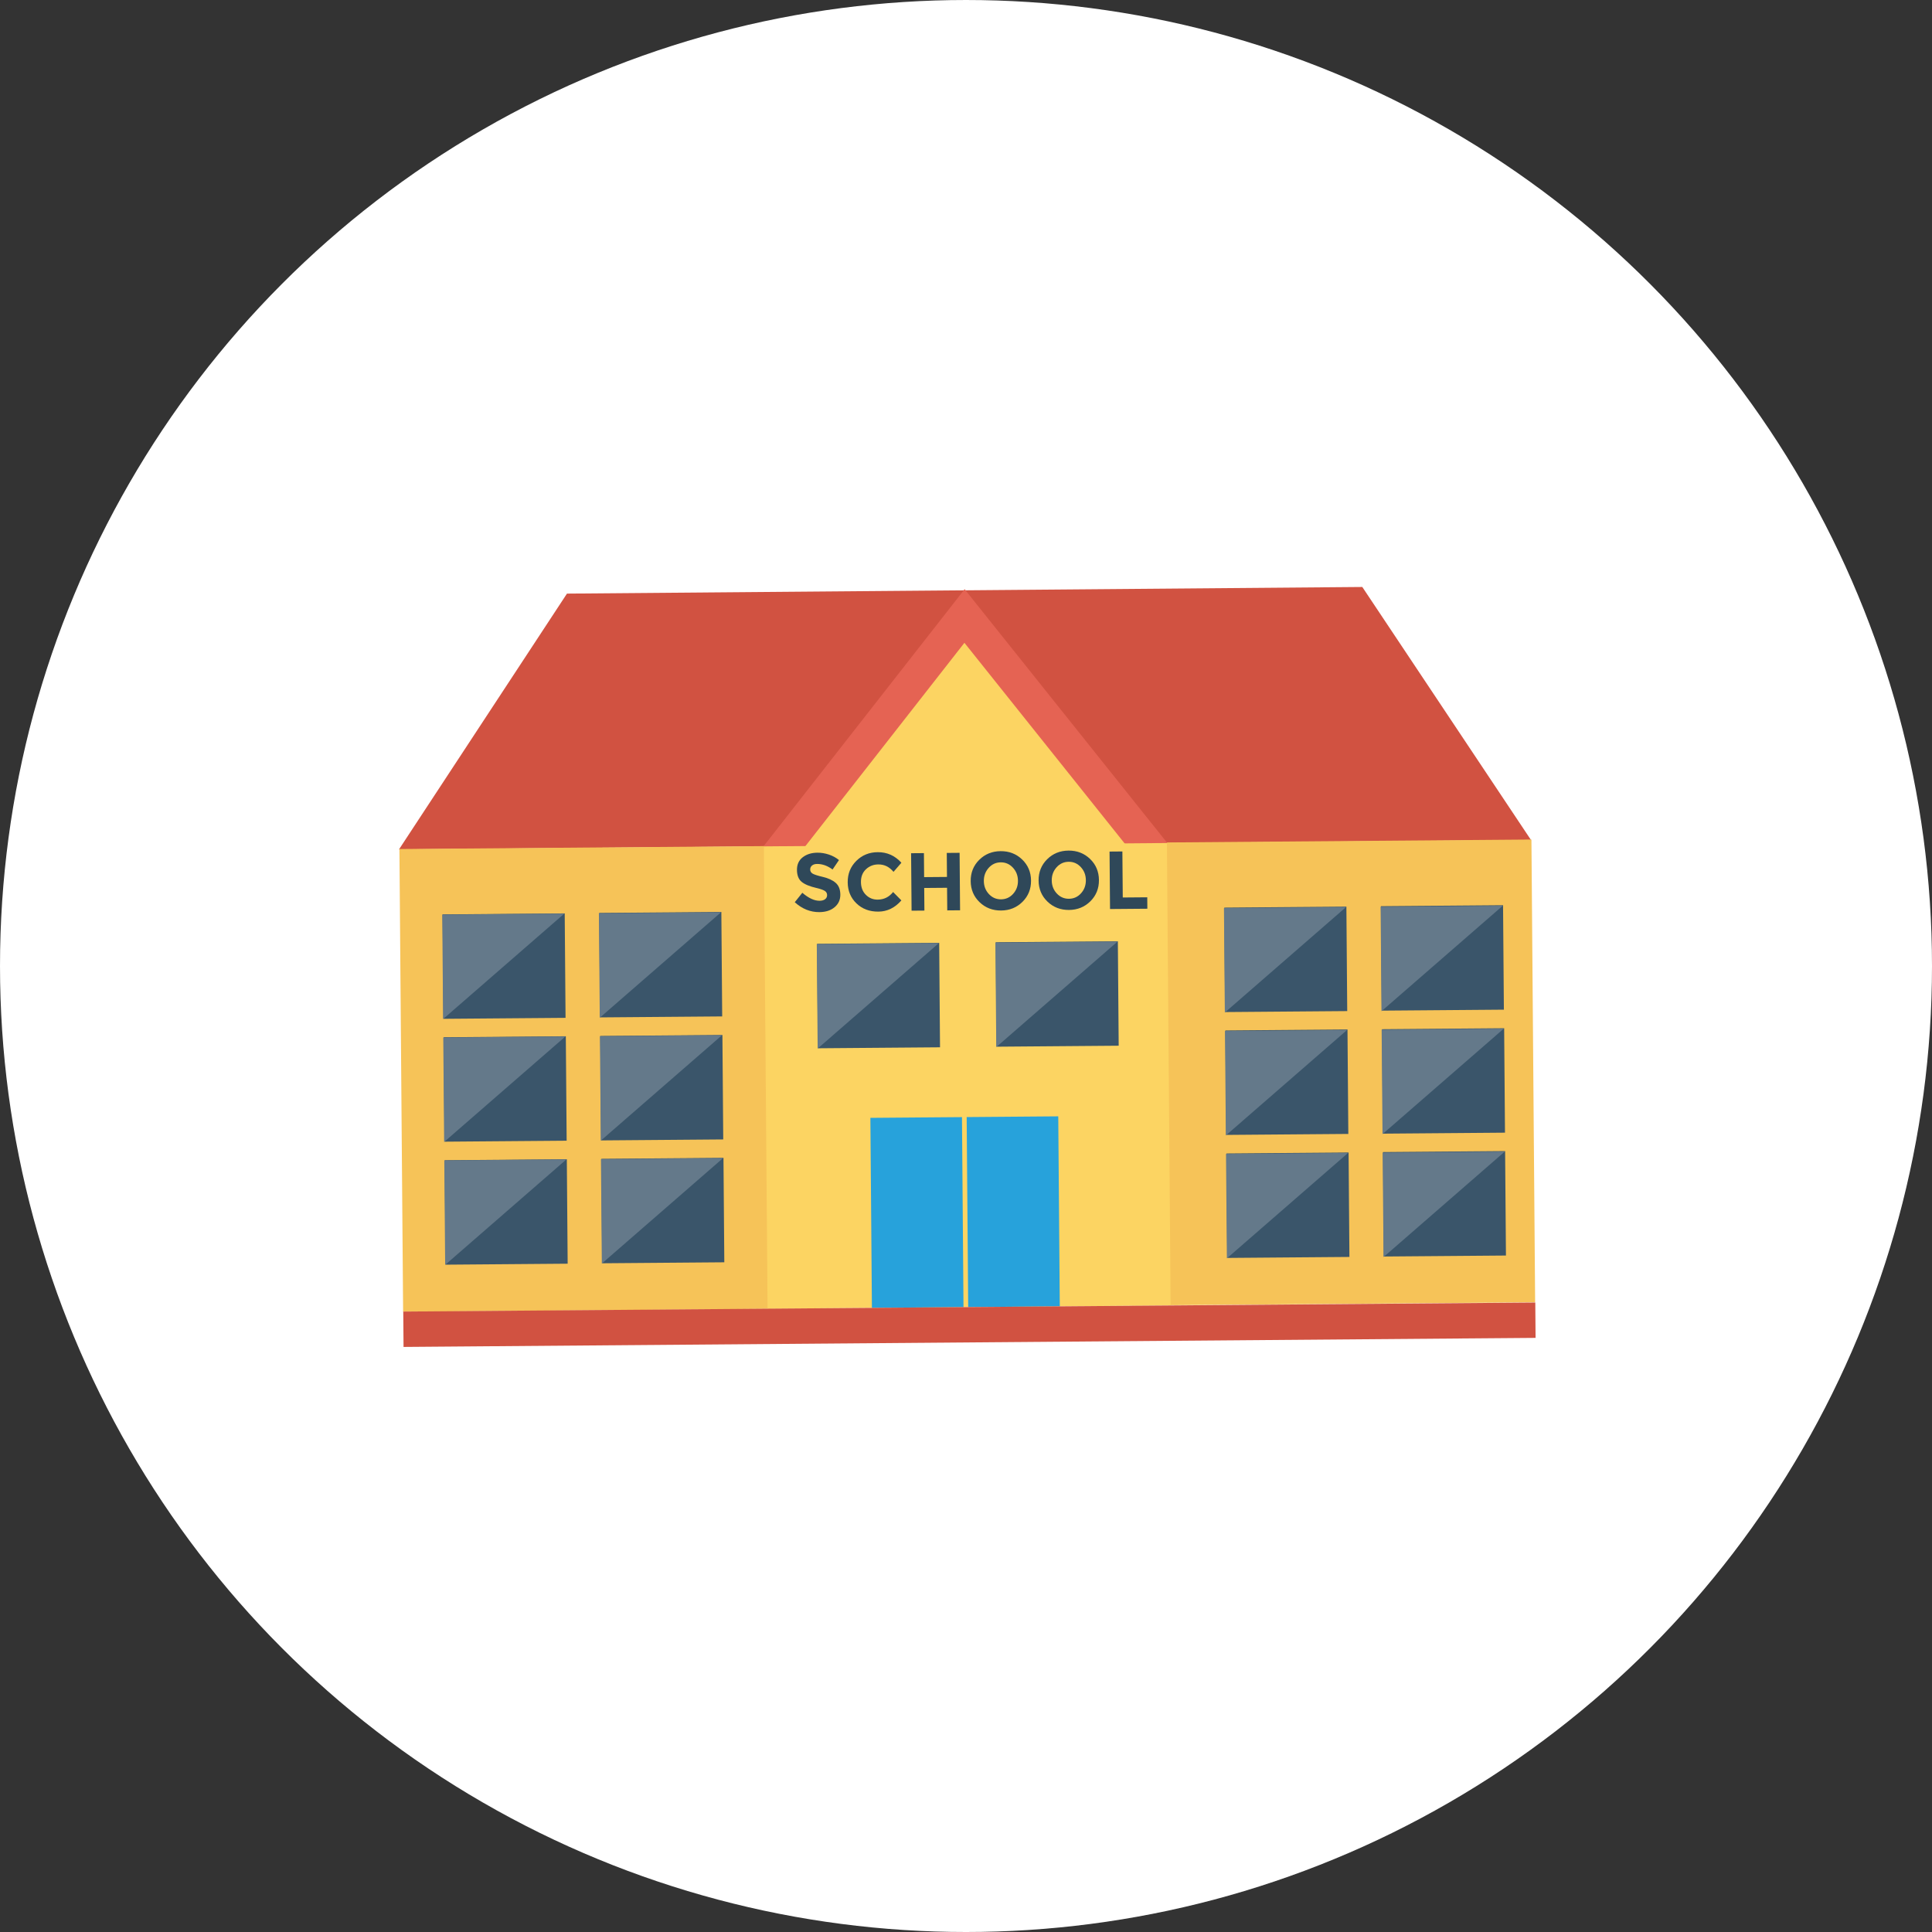 <?xml version="1.0"?>
<svg xmlns="http://www.w3.org/2000/svg" xmlns:xlink="http://www.w3.org/1999/xlink" version="1.1" id="Capa_1" x="0px" y="0px" viewBox="0 0 436.909 436.909" style="enable-background:new 0 0 436.909 436.909;" xml:space="preserve" width="512px" height="512px" class=""><rect x="0" y="0" width="436.909" height="436.909" fill="#333333" stroke="none"/><g><ellipse style="fill:#FFFFFF" cx="218.455" cy="218.455" rx="218.454" ry="218.454" data-original="#45B39C" class="" data-old_color="#45B39C"/><g style="opacity:0.1;">
	<path d="M218.34,133.49l-0.196-0.245l-0.195,0.249l-89.734,0.748L90.23,192.088l0.873,104.645l0.067,7.994l134.22,132   c104.825-3.291,190.73-80.252,208.205-180.542l-125.52-123.444L218.34,133.49z" data-original="#000000" class="active-path" data-old_color="#000000" style="fill:#FFFFFF"/>
</g><polyline style="fill:#D15241;" points="90.229,192.088 128.215,134.241 308.075,132.741 346.22,189.953 " data-original="#D15241" class=""/><g>
	
		<rect x="255.525" y="190.331" transform="matrix(-1 0.008 -0.008 -1 604.209 482.793)" style="fill:#F6C358;" width="91.147" height="104.65" data-original="#F6C358" class=""/>
	
		<rect x="90.667" y="191.693" transform="matrix(-1 0.008 -0.008 -1 274.51 486.89)" style="fill:#F6C358;" width="91.147" height="104.65" data-original="#F6C358" class=""/>
</g><rect x="173.087" y="191.019" transform="matrix(-1 0.008 -0.008 -1 439.343 484.856)" style="fill:#FCD462;" width="91.147" height="104.65" data-original="#FCD462"/><polyline style="fill:#E56353;" points="172.653,191.401 218.143,133.244 263.979,190.639 " data-original="#E56353"/><polyline style="fill:#FCD462;" points="180.829,193.011 218.098,145.366 255.649,192.387 " data-original="#FCD462"/><g>
	
		<rect x="196.918" y="252.792" transform="matrix(-1 0.008 -0.008 -1 416.829 546.813)" style="fill:#27A2DB;" width="20.712" height="42.967" data-original="#27A2DB"/>
	
		<rect x="218.693" y="252.624" transform="matrix(-1 0.008 -0.008 -1 460.376 546.295)" style="fill:#27A2DB;" width="20.712" height="42.967" data-original="#27A2DB"/>
</g><g>
	<path style="fill:#2F4859;" d="M183.631,195.732c-0.277,0.231-0.414,0.536-0.411,0.914c0.003,0.379,0.176,0.678,0.518,0.897   c0.343,0.221,1.132,0.477,2.368,0.771c1.236,0.293,2.197,0.741,2.884,1.342c0.686,0.602,1.035,1.485,1.045,2.651   c0.01,1.165-0.419,2.113-1.287,2.846c-0.868,0.732-2.015,1.105-3.44,1.117c-2.057,0.017-3.917-0.73-5.578-2.24l1.712-2.134   c1.411,1.215,2.711,1.818,3.901,1.808c0.533-0.004,0.95-0.123,1.252-0.354c0.301-0.232,0.451-0.543,0.448-0.934   c-0.003-0.39-0.167-0.698-0.492-0.925c-0.324-0.226-0.964-0.454-1.92-0.681c-1.516-0.346-2.626-0.805-3.33-1.375   c-0.705-0.571-1.063-1.473-1.073-2.706c-0.01-1.234,0.425-2.188,1.306-2.865c0.88-0.677,1.984-1.02,3.31-1.032   c0.867-0.007,1.736,0.135,2.606,0.424c0.87,0.29,1.629,0.705,2.278,1.246l-1.451,2.132c-1.136-0.846-2.304-1.265-3.506-1.255   C184.288,195.381,183.908,195.499,183.631,195.732z" data-original="#2F4859" class=""/>
	<path style="fill:#2F4859;" d="M198.485,203.444c1.425-0.012,2.586-0.586,3.481-1.721l1.875,1.898   c-1.462,1.674-3.193,2.519-5.194,2.536c-2.002,0.017-3.655-0.602-4.961-1.856c-1.306-1.253-1.967-2.843-1.983-4.771   c-0.016-1.927,0.631-3.541,1.94-4.841c1.309-1.3,2.918-1.958,4.827-1.974c2.132-0.018,3.923,0.78,5.374,2.391l-1.786,2.06   c-0.927-1.132-2.071-1.694-3.435-1.682c-1.091,0.009-2.02,0.373-2.789,1.092c-0.769,0.72-1.148,1.683-1.138,2.891   c0.01,1.208,0.384,2.176,1.121,2.9C196.554,203.095,197.444,203.453,198.485,203.444z" data-original="#2F4859" class=""/>
	<path style="fill:#2F4859;" d="M214.107,192.883l2.9-0.024l0.108,12.996l-2.9,0.024l-0.043-5.113l-5.168,0.043l0.043,5.113   l-2.9,0.024l-0.108-12.995l2.9-0.024l0.045,5.429l5.168-0.043L214.107,192.883z" data-original="#2F4859" class=""/>
	<path style="fill:#2F4859;" d="M231.23,203.943c-1.303,1.294-2.915,1.948-4.836,1.964c-1.921,0.016-3.544-0.611-4.869-1.883   c-1.324-1.272-1.994-2.862-2.01-4.771c-0.016-1.909,0.628-3.511,1.93-4.805c1.303-1.294,2.915-1.948,4.837-1.964   c1.921-0.016,3.544,0.611,4.868,1.883c1.324,1.272,1.995,2.863,2.011,4.772C233.177,201.048,232.533,202.649,231.23,203.943z    M230.205,199.173c-0.01-1.158-0.39-2.144-1.14-2.955c-0.75-0.812-1.668-1.214-2.752-1.205c-1.085,0.009-1.995,0.425-2.732,1.25   c-0.737,0.824-1.101,1.816-1.091,2.974c0.01,1.159,0.39,2.142,1.14,2.947c0.75,0.806,1.668,1.204,2.752,1.195   c1.085-0.009,1.995-0.422,2.732-1.241C229.851,201.321,230.215,200.332,230.205,199.173z" data-original="#2F4859" class=""/>
	<path style="fill:#2F4859;" d="M246.586,203.815c-1.303,1.294-2.915,1.948-4.836,1.964c-1.921,0.016-3.544-0.611-4.869-1.883   c-1.324-1.272-1.994-2.862-2.01-4.771c-0.016-1.909,0.628-3.511,1.93-4.805c1.303-1.294,2.915-1.948,4.837-1.964   c1.921-0.016,3.544,0.611,4.868,1.883c1.324,1.272,1.995,2.863,2.011,4.772C248.533,200.92,247.889,202.521,246.586,203.815z    M245.561,199.045c-0.01-1.158-0.39-2.144-1.14-2.955c-0.75-0.812-1.668-1.214-2.752-1.204c-1.085,0.009-1.995,0.425-2.732,1.25   c-0.737,0.824-1.101,1.816-1.091,2.974c0.01,1.159,0.39,2.142,1.14,2.947c0.75,0.806,1.668,1.204,2.752,1.195   c1.085-0.009,1.995-0.422,2.732-1.241C245.207,201.193,245.571,200.204,245.561,199.045z" data-original="#2F4859" class=""/>
	<path style="fill:#2F4859;" d="M251.026,205.572l-0.108-12.996l2.9-0.024l0.087,10.411l5.54-0.046l0.022,2.585L251.026,205.572z" data-original="#2F4859" class=""/>
</g><rect x="312.321" y="204.937" transform="matrix(-1 0.008 -0.008 -1 654.055 430.768)" style="fill:#3A556A;" width="27.617" height="23.62" data-original="#3A556A" class=""/><polygon style="fill:#64798A" points="312.415,228.679 312.218,205.061 339.832,204.831 " data-original="#64798A" class="" data-old_color="#64798A"/><rect x="276.891" y="205.247" transform="matrix(-1 0.008 -0.008 -1 583.199 431.682)" style="fill:#3A556A;" width="27.617" height="23.62" data-original="#3A556A" class=""/><polygon style="fill:#64798A" points="276.988,228.975 276.791,205.357 304.406,205.126 " data-original="#64798A" class="" data-old_color="#64798A"/><rect x="225.204" y="213.06" transform="matrix(-1 0.008 -0.008 -1 479.893 447.74)" style="fill:#3A556A;" width="27.617" height="23.62" data-original="#3A556A" class=""/><polygon style="fill:#64798A" points="225.3,236.786 225.103,213.168 252.718,212.938 " data-original="#64798A" class="" data-old_color="#64798A"/><rect x="184.798" y="213.404" transform="matrix(-1 0.008 -0.008 -1 399.085 448.765)" style="fill:#3A556A;" width="27.617" height="23.62" data-original="#3A556A" class=""/><polygon style="fill:#64798A" points="184.908,237.123 184.711,213.505 212.326,213.275 " data-original="#64798A" class="" data-old_color="#64798A"/><rect x="312.56" y="232.757" transform="matrix(-1 0.008 -0.008 -1 654.765 486.403)" style="fill:#3A556A;" width="27.617" height="23.62" data-original="#3A556A" class=""/><polygon style="fill:#64798A" points="312.646,256.476 312.45,232.858 340.064,232.627 " data-original="#64798A" class="" data-old_color="#64798A"/><rect x="277.129" y="233.028" transform="matrix(-1 0.008 -0.008 -1 583.908 487.242)" style="fill:#3A556A;" width="27.617" height="23.62" data-original="#3A556A" class=""/><polygon style="fill:#64798A" points="277.22,256.771 277.023,233.153 304.637,232.923 " data-original="#64798A" class="" data-old_color="#64798A"/><rect x="312.767" y="260.542" transform="matrix(-1 0.008 -0.008 -1 655.412 541.971)" style="fill:#3A556A;" width="27.617" height="23.62" data-original="#3A556A" class=""/><polygon style="fill:#64798A" points="312.878,284.272 312.681,260.654 340.296,260.424 " data-original="#64798A" class="" data-old_color="#64798A"/><rect x="277.368" y="260.848" transform="matrix(-1 0.008 -0.008 -1 584.617 542.878)" style="fill:#3A556A;" width="27.617" height="23.62" data-original="#3A556A" class=""/><polygon style="fill:#64798A" points="277.451,284.568 277.254,260.95 304.869,260.719 " data-original="#64798A" class="" data-old_color="#64798A"/><rect x="135.538" y="206.405" transform="matrix(-1 0.008 -0.008 -1 300.508 435.177)" style="fill:#3A556A;" width="27.617" height="23.62" data-original="#3A556A" class=""/><polygon style="fill:#64798A" points="135.634,230.154 135.437,206.536 163.052,206.305 " data-original="#64798A" class="" data-old_color="#64798A"/><rect x="100.115" y="206.714" transform="matrix(-1 0.008 -0.008 -1 229.665 436.091)" style="fill:#3A556A;" width="27.617" height="23.62" data-original="#3A556A" class=""/><polygon style="fill:#64798A" points="100.208,230.449 100.011,206.831 127.625,206.601 " data-original="#64798A" class="" data-old_color="#64798A"/><rect x="135.766" y="234.224" transform="matrix(-1 0.008 -0.008 -1 301.197 490.813)" style="fill:#3A556A;" width="27.617" height="23.62" data-original="#3A556A" class=""/><polygon style="fill:#64798A" points="135.866,257.95 135.669,234.332 163.284,234.102 " data-original="#64798A" class="" data-old_color="#64798A"/><rect x="100.353" y="234.499" transform="matrix(-1 0.008 -0.008 -1 230.374 491.658)" style="fill:#3A556A;" width="27.617" height="23.62" data-original="#3A556A" class=""/><polygon style="fill:#64798A" points="100.439,258.245 100.242,234.628 127.857,234.397 " data-original="#64798A" class="" data-old_color="#64798A"/><rect x="135.998" y="262.009" transform="matrix(-1 0.008 -0.008 -1 301.892 546.38)" style="fill:#3A556A;" width="27.617" height="23.62" data-original="#3A556A" class=""/><polygon style="fill:#64798A" points="136.098,285.746 135.901,262.128 163.516,261.898 " data-original="#64798A" class="" data-old_color="#64798A"/><rect x="100.571" y="262.315" transform="matrix(-1 0.008 -0.008 -1 231.042 547.287)" style="fill:#3A556A;" width="27.617" height="23.62" data-original="#3A556A" class=""/><polygon style="fill:#64798A" points="100.671,286.042 100.474,262.424 128.089,262.194 " data-original="#64798A" class="" data-old_color="#64798A"/><rect x="91.131" y="295.666" transform="matrix(-1 0.008 -0.008 -1 440.755 597.489)" style="fill:#D15241;" width="256.001" height="7.994" data-original="#D15241" class=""/></g> </svg>

